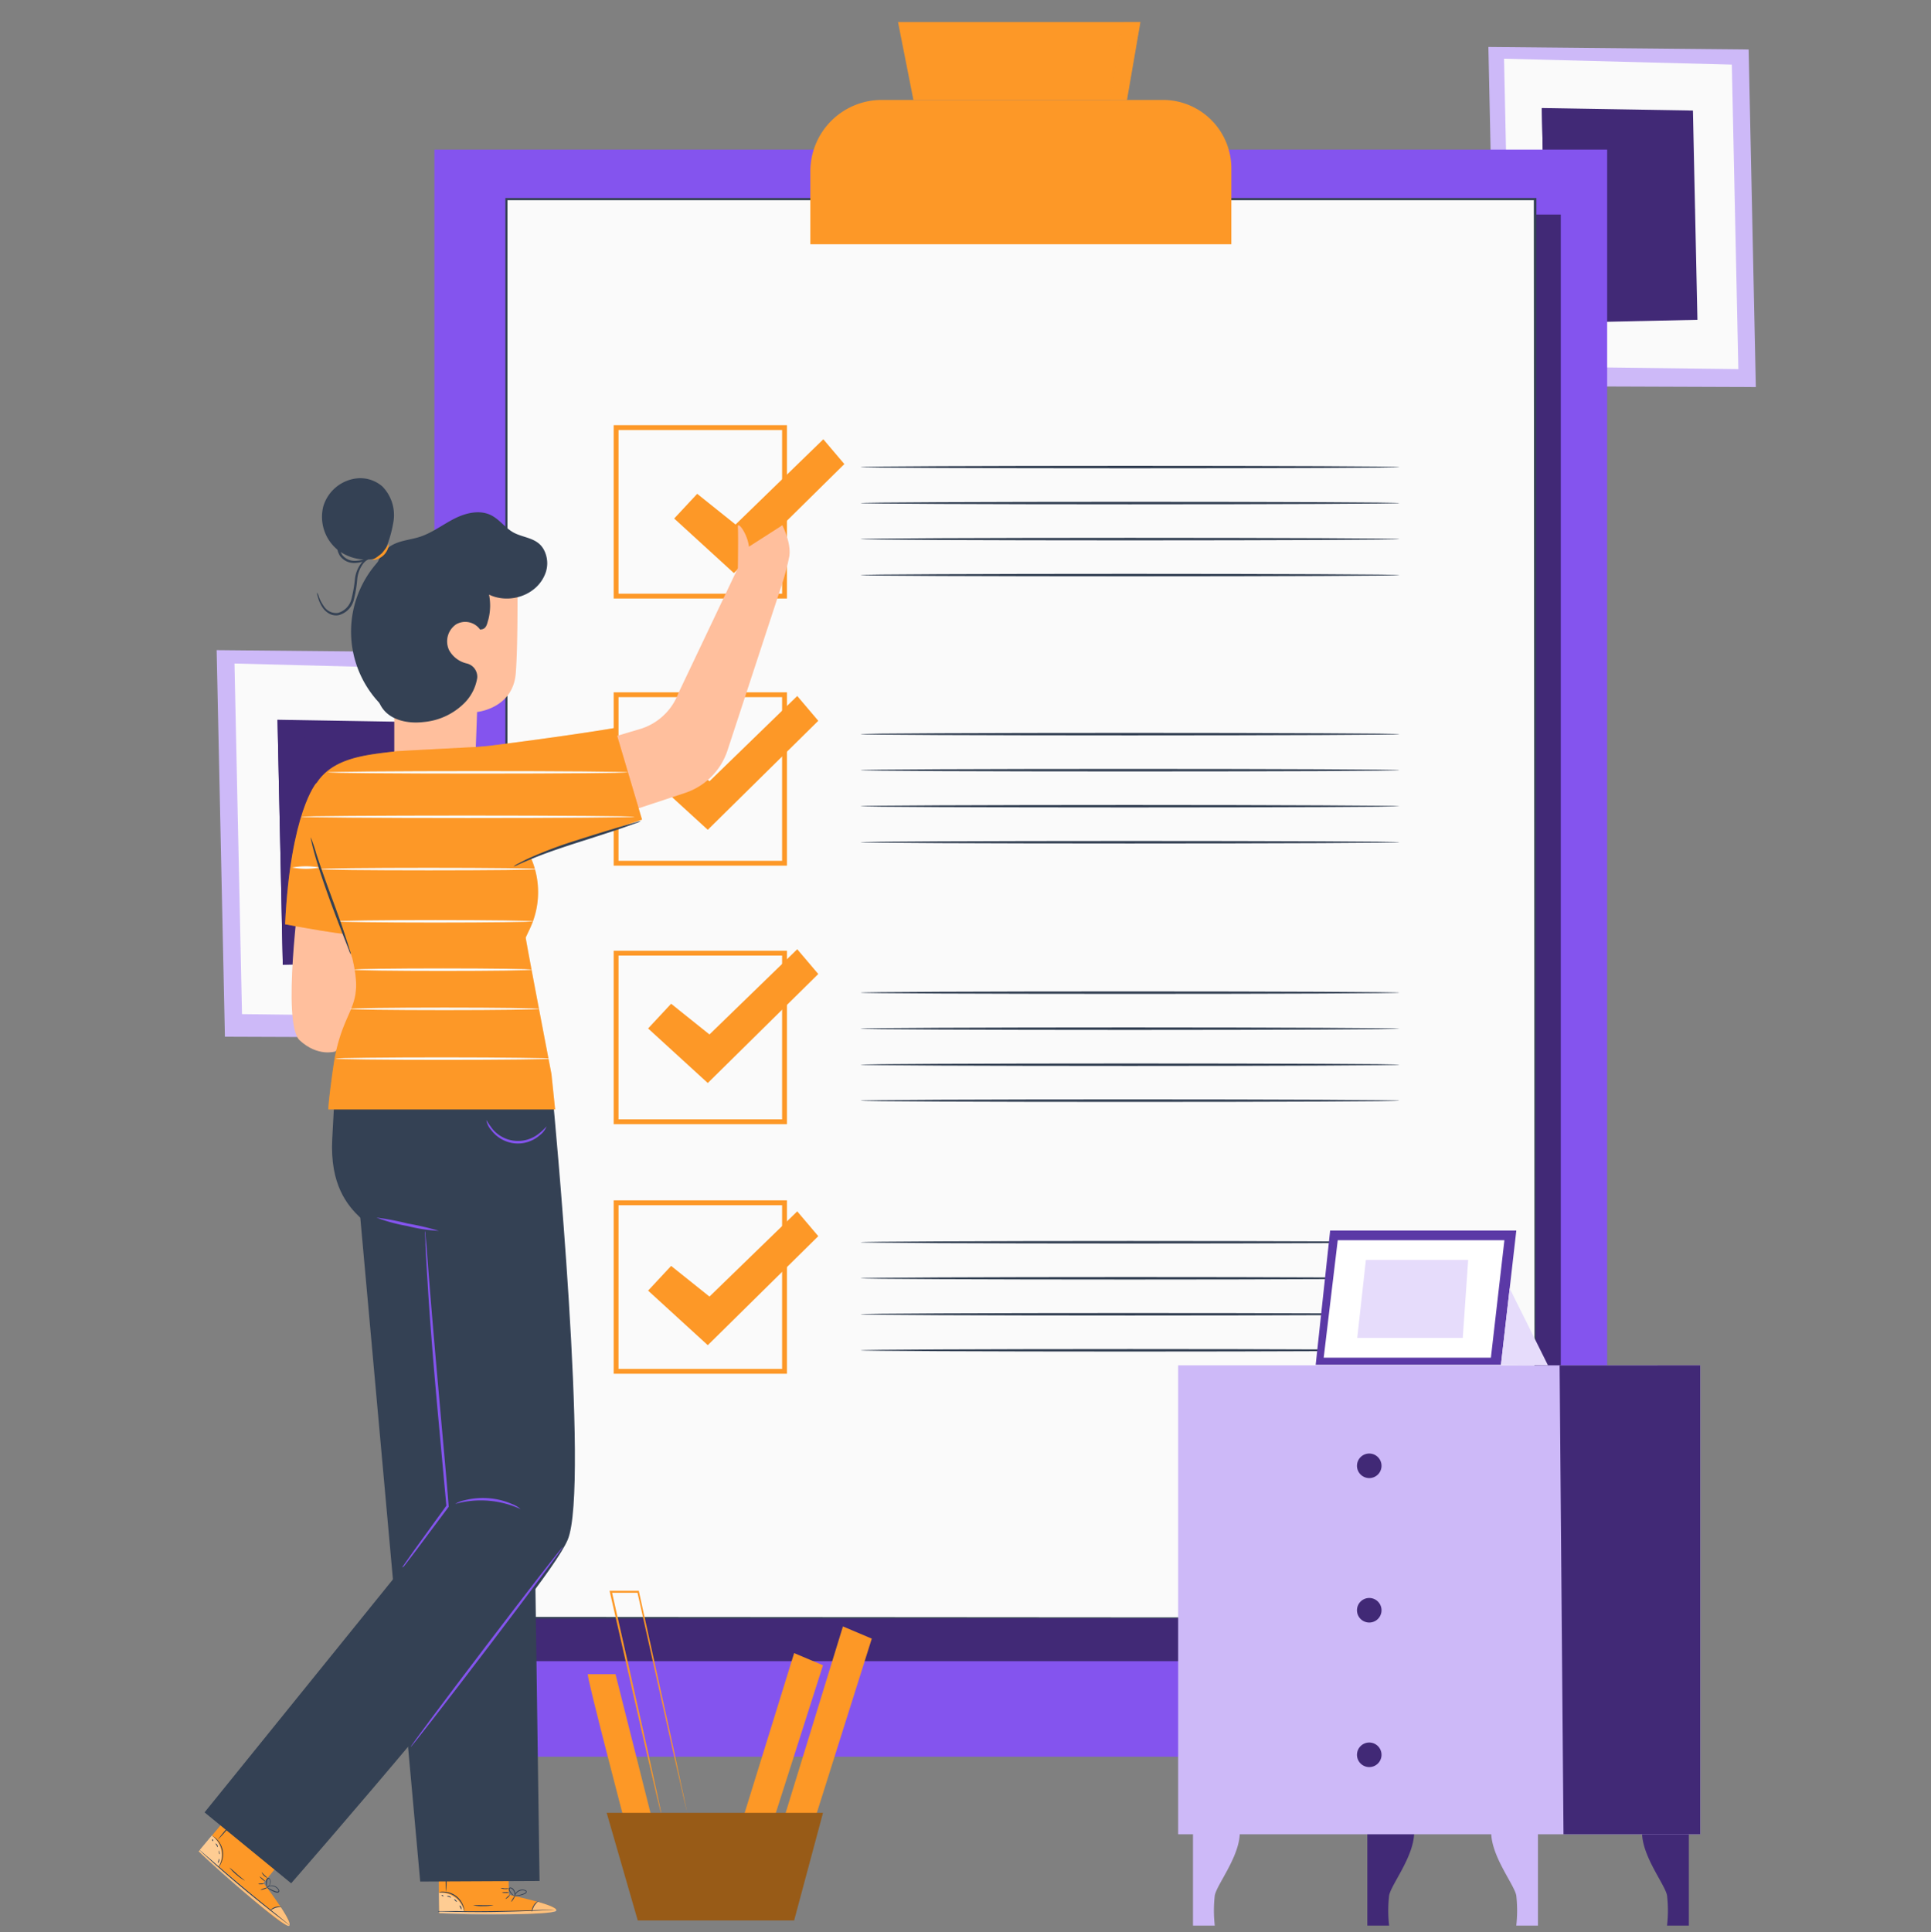 <svg xmlns="http://www.w3.org/2000/svg" width="290.524" height="290.671" viewBox="0 0 290.524 290.671">
  <rect x="0" y="0" width="290.524" height="290.671" fill="#808080" stroke="none"/>
  <g id="Grupo_1111910" data-name="Grupo 1111910" transform="translate(-368 -2379)">
    <path id="Trazado_1032749" data-name="Trazado 1032749" d="M0,89.5Z" transform="translate(421 2398)" fill="#feead2"/>
    <g id="Grupo_70270" data-name="Grupo 70270" transform="translate(368 2379)">
      <g id="Grupo_70264" data-name="Grupo 70264" transform="translate(0 0)">
        <rect id="Rectángulo_31121" data-name="Rectángulo 31121" width="290.524" height="290.671" fill="none"/>
      </g>
      <g id="Grupo_68414" data-name="Grupo 68414" transform="translate(25.565)">
        <rect id="Rectángulo_31400" data-name="Rectángulo 31400" width="243.015" height="289.513" transform="translate(0)" fill="none"/>
        <g id="Grupo_63546" data-name="Grupo 63546" transform="translate(7.03 97.802)">
          <path id="Trazado_140329" data-name="Trazado 140329" d="M2069.305,4241.131l-44.625-.431,1.243,58.158,44.626.165Z" transform="translate(-2024.68 -4240.7)" fill="#cdb9f8"/>
          <path id="Trazado_140330" data-name="Trazado 140330" d="M2068.475,4245.266l-39.065-1.016,1.129,52.745,39.054.482Z" transform="translate(-2026.726 -4242.236)" fill="#fafafa"/>
          <path id="Trazado_140331" data-name="Trazado 140331" d="M2066.744,4259.59l-25.924-.431.794,36.87,25.9-.556Z" transform="translate(-2031.662 -4248.685)" fill="#412976"/>
          <path id="Trazado_140332" data-name="Trazado 140332" d="M2041.614,4296.029l25.487-19.5-26.281-17.374Z" transform="translate(-2031.662 -4248.685)" fill="#412976"/>
        </g>
        <g id="Grupo_63547" data-name="Grupo 63547" transform="translate(198.367 7.065)">
          <path id="Trazado_140333" data-name="Trazado 140333" d="M2411.926,4187.75l-39.156-.38,1.095,51.02,39.144.142Z" transform="translate(-2372.77 -4187.37)" fill="#cdb9f8"/>
          <path id="Trazado_140334" data-name="Trazado 140334" d="M2411.191,4191.37l-34.271-.89.993,46.271,34.26.426Z" transform="translate(-2374.565 -4188.715)" fill="#fafafa"/>
          <path id="Trazado_140335" data-name="Trazado 140335" d="M2409.675,4203.94l-22.735-.38.692,32.347,22.719-.488Z" transform="translate(-2378.9 -4194.374)" fill="#412976"/>
          <path id="Trazado_140336" data-name="Trazado 140336" d="M2387.632,4235.907l22.361-17.1-23.053-15.246Z" transform="translate(-2378.9 -4194.374)" fill="#412976"/>
        </g>
        <g id="Grupo_63559" data-name="Grupo 63559" transform="translate(39.792 3.319)">
          <rect id="Rectángulo_15048" data-name="Rectángulo 15048" width="176.444" height="241.773" transform="translate(0 19.186)" fill="#8454ee"/>
          <path id="Trazado_140358" data-name="Trazado 140358" d="M2289.47,4450.075H2134.7V4232.45h154.77v217.625Z" transform="translate(-2120.003 -4203.493)" fill="#412976"/>
          <g id="Grupo_63552" data-name="Grupo 63552" transform="translate(10.673 26.469)">
            <path id="Trazado_140360" data-name="Trazado 140360" d="M2269.08,4428.322l-17.665,14.384H2129.32V4229.25H2284.1v186.9Z" transform="translate(-2129.211 -4229.09)" fill="#fafafa"/>
            <path id="Trazado_140361" data-name="Trazado 140361" d="M1898.039,4215.6l.946-.785,2.83-2.314,11.2-9.116v.051c0-30.7-.058-98.95-.109-186.9l.167.167H1758.3l.189-.189c0,80.244,0,154.246-.044,213.448l-.145-.145,122.095.087h-.044l13.271-10.768,3.325-2.685c.728-.6,1.113-.888,1.113-.888s-.364.313-1.091.917l-3.3,2.714-13.249,10.813h0l-122.094.086h-.153V4016.37H1913.3v.175c-.051,87.978-.095,156.2-.109,186.9h0l-11.343,9.1-2.852,2.292C1898.366,4215.354,1898.039,4215.6,1898.039,4215.6Z" transform="translate(-1758.17 -4016.37)" fill="#344154"/>
          </g>
          <path id="Trazado_140362" data-name="Trazado 140362" d="M2202.978,4208.75h42.308a10.3,10.3,0,0,1,10.295,10.295v11.416h-63.343v-10.979a10.738,10.738,0,0,1,10.739-10.73Z" transform="translate(-2135.677 -4197.035)" fill="#fd9827"/>
          <path id="Trazado_140363" data-name="Trazado 140363" d="M2212.684,4204.364l-2.314-11.715h36.466l-2.022,11.715Z" transform="translate(-2140.617 -4192.649)" fill="#fd9827"/>
          <g id="Grupo_63553" data-name="Grupo 63553" transform="translate(26.971 60.644)">
            <path id="Trazado_140364" data-name="Trazado 140364" d="M1806.639,4089.417H1780.57V4063.34h26.069Zm-25.342-.728h24.614v-24.621H1781.3Z" transform="translate(-1780.57 -4063.34)" fill="#fd9827"/>
            <path id="Trazado_140365" data-name="Trazado 140365" d="M1912.693,4071.929c0,.109-18.189.189-40.541.189s-40.533-.08-40.533-.189,18.146-.189,40.533-.189S1912.693,4071.82,1912.693,4071.929Z" transform="translate(-1794.477 -4065.628)" fill="#344154"/>
            <path id="Trazado_140366" data-name="Trazado 140366" d="M1912.693,4079.369c0,.1-18.189.189-40.541.189s-40.533-.088-40.533-.189,18.146-.189,40.533-.189S1912.693,4079.26,1912.693,4079.369Z" transform="translate(-1794.477 -4067.655)" fill="#344154"/>
            <path id="Trazado_140367" data-name="Trazado 140367" d="M1912.693,4086.819c0,.1-18.189.189-40.541.189s-40.533-.088-40.533-.189,18.146-.189,40.533-.189S1912.693,4086.71,1912.693,4086.819Z" transform="translate(-1794.477 -4069.685)" fill="#344154"/>
            <path id="Trazado_140368" data-name="Trazado 140368" d="M1912.693,4094.259c0,.109-18.189.189-40.541.189s-40.533-.08-40.533-.189,18.146-.189,40.533-.189S1912.693,4094.157,1912.693,4094.259Z" transform="translate(-1794.477 -4071.711)" fill="#344154"/>
          </g>
          <g id="Grupo_63554" data-name="Grupo 63554" transform="translate(26.971 100.828)">
            <path id="Trazado_140369" data-name="Trazado 140369" d="M1806.639,4144.646H1780.57V4118.57h26.069Zm-25.342-.728h24.614V4119.3H1781.3Z" transform="translate(-1780.57 -4118.57)" fill="#fd9827"/>
            <path id="Trazado_140370" data-name="Trazado 140370" d="M2158.69,4345.418l3.463-3.718,5.77,4.62,13.206-12.82,3.165,3.726-16.625,16.4Z" transform="translate(-2153.51 -4294.849)" fill="#fd9827"/>
            <path id="Trazado_140371" data-name="Trazado 140371" d="M1912.693,4127.149c0,.109-18.189.189-40.541.189s-40.533-.08-40.533-.189,18.146-.189,40.533-.189S1912.693,4127.047,1912.693,4127.149Z" transform="translate(-1794.477 -4120.856)" fill="#344154"/>
            <path id="Trazado_140372" data-name="Trazado 140372" d="M1912.693,4134.6c0,.109-18.189.188-40.541.188s-40.533-.08-40.533-.188,18.146-.189,40.533-.189S1912.693,4134.5,1912.693,4134.6Z" transform="translate(-1794.477 -4122.886)" fill="#344154"/>
            <path id="Trazado_140373" data-name="Trazado 140373" d="M1912.693,4142.05c0,.1-18.189.188-40.541.188s-40.533-.087-40.533-.188,18.146-.189,40.533-.189S1912.693,4141.962,1912.693,4142.05Z" transform="translate(-1794.477 -4124.916)" fill="#344154"/>
            <path id="Trazado_140374" data-name="Trazado 140374" d="M1912.693,4149.5c0,.1-18.189.188-40.541.188s-40.533-.087-40.533-.188,18.146-.189,40.533-.189S1912.693,4149.39,1912.693,4149.5Z" transform="translate(-1794.477 -4126.945)" fill="#344154"/>
          </g>
          <g id="Grupo_63555" data-name="Grupo 63555" transform="translate(26.971 62.381)">
            <path id="Trazado_140375" data-name="Trazado 140375" d="M1806.639,4198.091H1780.57V4172h26.069Zm-25.342-.728h24.614v-24.636H1781.3Z" transform="translate(-1780.57 -4094.678)" fill="#fd9827"/>
            <path id="Trazado_140376" data-name="Trazado 140376" d="M2158.69,4398.865l3.463-3.717,5.77,4.619,13.206-12.827,3.165,3.732-16.625,16.4Z" transform="translate(-2153.51 -4347.939)" fill="#fd9827"/>
            <path id="Trazado_140377" data-name="Trazado 140377" d="M1912.693,4180.6c0,.109-18.189.189-40.541.189s-40.533-.08-40.533-.189,18.146-.188,40.533-.188S1912.693,4180.5,1912.693,4180.6Z" transform="translate(-1794.477 -4096.971)" fill="#344154"/>
            <path id="Trazado_140378" data-name="Trazado 140378" d="M1912.693,4188.049c0,.1-18.189.189-40.541.189s-40.533-.087-40.533-.189,18.146-.189,40.533-.189S1912.693,4187.962,1912.693,4188.049Z" transform="translate(-1794.477 -4099)" fill="#344154"/>
            <path id="Trazado_140379" data-name="Trazado 140379" d="M1912.693,4195.5c0,.1-18.189.188-40.541.188s-40.533-.087-40.533-.188,18.146-.189,40.533-.189S1912.693,4195.39,1912.693,4195.5Z" transform="translate(-1794.477 -4101.029)" fill="#344154"/>
            <path id="Trazado_140380" data-name="Trazado 140380" d="M1912.693,4202.93c0,.109-18.189.189-40.541.189s-40.533-.08-40.533-.189,18.146-.189,40.533-.189S1912.693,4202.834,1912.693,4202.93Z" transform="translate(-1794.477 -4103.054)" fill="#344154"/>
          </g>
          <g id="Grupo_63556" data-name="Grupo 63556" transform="translate(26.971 177.259)">
            <path id="Trazado_140381" data-name="Trazado 140381" d="M1806.639,4249.7H1780.57V4223.62h26.069Zm-25.342-.728h24.614v-24.621H1781.3Z" transform="translate(-1780.57 -4223.62)" fill="#fd9827"/>
            <path id="Trazado_140382" data-name="Trazado 140382" d="M2158.69,4450.475l3.463-3.718,5.77,4.613,13.206-12.82,3.165,3.733-16.625,16.4Z" transform="translate(-2153.51 -4436.898)" fill="#fd9827"/>
            <path id="Trazado_140383" data-name="Trazado 140383" d="M1912.693,4232.209c0,.1-18.189.188-40.541.188s-40.533-.087-40.533-.188,18.146-.189,40.533-.189S1912.693,4232.1,1912.693,4232.209Z" transform="translate(-1794.477 -4225.908)" fill="#344154"/>
            <path id="Trazado_140384" data-name="Trazado 140384" d="M1912.693,4239.659c0,.1-18.189.189-40.541.189s-40.533-.087-40.533-.189,18.146-.189,40.533-.189S1912.693,4239.55,1912.693,4239.659Z" transform="translate(-1794.477 -4227.938)" fill="#344154"/>
            <path id="Trazado_140385" data-name="Trazado 140385" d="M1912.693,4247.1c0,.109-18.189.189-40.541.189s-40.533-.08-40.533-.189,18.146-.188,40.533-.188S1912.693,4246.976,1912.693,4247.1Z" transform="translate(-1794.477 -4229.965)" fill="#344154"/>
            <path id="Trazado_140386" data-name="Trazado 140386" d="M1912.693,4254.549c0,.1-18.189.189-40.541.189s-40.533-.088-40.533-.189,18.146-.189,40.533-.189S1912.693,4254.447,1912.693,4254.549Z" transform="translate(-1794.477 -4231.994)" fill="#344154"/>
          </g>
          <path id="Trazado_140387" data-name="Trazado 140387" d="M2280.48,4509.2h0Z" transform="translate(-2159.717 -4269.313)" fill="#839eb6"/>
          <g id="Grupo_63558" data-name="Grupo 63558" transform="translate(101.693 0)" opacity="0.3">
            <path id="Trazado_140390" data-name="Trazado 140390" d="M2256.278,4192.649l-2.008,11.715h2.5l2.023-11.715h-3.187" transform="translate(-2254.27 -4192.649)" fill="#fd9827"/>
          </g>
        </g>
        <g id="Grupo_63576" data-name="Grupo 63576" transform="translate(4.325 66.08)">
          <g id="Grupo_63560" data-name="Grupo 63560" transform="translate(17.817 5.854)">
            <path id="Trazado_140391" data-name="Trazado 140391" d="M1737.146,4135.224h0a6.549,6.549,0,0,0,7.036-6.279c.138-3.558.262-7.16.262-7.16s5.4-.509,5.821-5.82.211-17.68.211-17.68h0a18.627,18.627,0,0,0-18.815,1.208l.328,18.808v10.114C1731.995,4131.782,1733.762,4134.961,1737.146,4135.224Z" transform="translate(-1720.374 -4086.611)" fill="#ffbf9d"/>
            <path id="Trazado_140392" data-name="Trazado 140392" d="M1743.857,4107.7a2.735,2.735,0,0,0-3.638-.793,3.1,3.1,0,0,0-1.033,3.878,4.079,4.079,0,0,0,2.619,1.986,2.052,2.052,0,0,1,1.608,2.183,6.865,6.865,0,0,1-1.877,3.726,9.892,9.892,0,0,1-6.184,2.91c-2.277.269-4.882-.211-6.206-2.082-.968-1.36-1.033-3.135-1.069-4.8q-.124-5.915-.247-11.823a17.24,17.24,0,0,1,.269-4.242,5.716,5.716,0,0,1,2.241-3.506c1.3-.851,2.91-.924,4.423-1.4,1.855-.6,3.427-1.826,5.158-2.713s3.849-1.412,5.588-.539c1.251.626,2.088,1.87,3.3,2.561,1.732.982,4.082.727,4.918,3.3a4.3,4.3,0,0,1,0,2.721c-1.171,3.456-5.449,4.846-8.535,3.354a8.407,8.407,0,0,1-.1,3.74c-.2.589-.262,1.492-1.186,1.505" transform="translate(-1719.322 -4084.906)" fill="#344154"/>
            <path id="Trazado_140393" data-name="Trazado 140393" d="M1726.212,4094.79a18.178,18.178,0,0,0,1.717-5.369,6.155,6.155,0,0,0-1.681-5.187,5.092,5.092,0,0,0-3.521-1.244,5.943,5.943,0,0,0-5.37,4.249,6.409,6.409,0,0,0,2.182,6.548,6.964,6.964,0,0,0,6.927.9" transform="translate(-1716.425 -4082.986)" fill="#344154"/>
            <path id="Trazado_140394" data-name="Trazado 140394" d="M1730.052,4096.53a2.634,2.634,0,0,1-2.532,2.474,9.715,9.715,0,0,0,1.455-1.019,11.416,11.416,0,0,0,1.077-1.455Z" transform="translate(-1719.246 -4086.676)" fill="#fd9827"/>
            <path id="Trazado_140395" data-name="Trazado 140395" d="M1726.349,4096.5a5.088,5.088,0,0,1-1.455,1.063,4.1,4.1,0,0,1-1.906.538,2.648,2.648,0,0,1-2.234-1,2.952,2.952,0,0,1-.393-2.415,4.683,4.683,0,0,1,.895-1.768,5.447,5.447,0,0,1,1.266-1.274c.051,0-.422.546-1.048,1.455a4.823,4.823,0,0,0-.771,1.688,2.66,2.66,0,0,0,.357,2.117,2.342,2.342,0,0,0,1.921.874,4.066,4.066,0,0,0,1.8-.429C1725.753,4096.852,1726.313,4096.445,1726.349,4096.5Z" transform="translate(-1717.268 -4085.345)" fill="#344154"/>
            <path id="Trazado_140396" data-name="Trazado 140396" d="M1716.149,4104.591a2.477,2.477,0,0,1,.255.589,5.905,5.905,0,0,0,.793,1.521,2.182,2.182,0,0,0,2.088.967,2.908,2.908,0,0,0,2.015-2.03,20.441,20.441,0,0,0,.546-3.105,4.787,4.787,0,0,1,1.019-2.445,2.635,2.635,0,0,1,1.557-.888,1.021,1.021,0,0,1,.655.058c0,.036-.24,0-.626.088a2.635,2.635,0,0,0-1.383.917,4.707,4.707,0,0,0-.88,2.329,18.387,18.387,0,0,1-.531,3.172,3.189,3.189,0,0,1-2.306,2.248,2.141,2.141,0,0,1-1.455-.284,2.908,2.908,0,0,1-.917-.866,5.3,5.3,0,0,1-.728-1.637A1.655,1.655,0,0,1,1716.149,4104.591Z" transform="translate(-1716.148 -4087.394)" fill="#344154"/>
          </g>
          <path id="Trazado_140397" data-name="Trazado 140397" d="M1712.086,4168.3s-2.728,19.95,0,22.482,5.341,1.688,5.341,1.688l5.188-4.366,1.019-19.833Z" transform="translate(-1696.894 -4100.366)" fill="#ffbf9d"/>
          <g id="Grupo_63561" data-name="Grupo 63561" transform="translate(58.286 0)">
            <path id="Trazado_140398" data-name="Trazado 140398" d="M2160.99,4299.525l3.463-3.718,5.77,4.62,13.206-12.826,3.165,3.732-16.625,16.4Z" transform="translate(-2147.734 -4287.601)" fill="#fd9827"/>
            <path id="Trazado_140399" data-name="Trazado 140399" d="M1801.295,4092.728l-5.02,3.216c-.225-1.979-1.739-3.951-1.666-2.955s0,6.17,0,6.17L1785.652,4118a8.906,8.906,0,0,1-5.522,5.3l-8.36,2.488,3.267,11.045,11.641-3.85a10.033,10.033,0,0,0,6.366-6.381l8-24.395a37.66,37.66,0,0,0,1.3-4.8C1802.677,4095.369,1801.295,4092.728,1801.295,4092.728Z" transform="translate(-1771.77 -4079.784)" fill="#ffbf9d"/>
          </g>
          <g id="Grupo_63565" data-name="Grupo 63565" transform="translate(36.03 213.383)">
            <g id="Grupo_63563" data-name="Grupo 63563" transform="translate(0.058)">
              <path id="Trazado_140400" data-name="Trazado 140400" d="M1751.853,4373.808l-.131-5.588-10.463.167.094,8.178h.655c2.91.117,14.7.378,16.625-.241C1760.773,4375.67,1751.853,4373.808,1751.853,4373.808Z" transform="translate(-1741.26 -4368.22)" fill="#fd9827"/>
              <g id="Grupo_63562" data-name="Grupo 63562" transform="translate(0.058 5.278)" opacity="0.5">
                <path id="Trazado_140401" data-name="Trazado 140401" d="M1745.174,4378.4a3.639,3.639,0,0,0-1.375-2.182,3.549,3.549,0,0,0-2.459-.728l.044,2.909Z" transform="translate(-1741.34 -4375.475)" fill="#fff"/>
              </g>
            </g>
            <g id="Grupo_63564" data-name="Grupo 63564" transform="translate(0.153 6.65)" opacity="0.4">
              <path id="Trazado_140402" data-name="Trazado 140402" d="M1756.247,4377.359s3.129.851,2.75,1.369-12.325.727-17.607.327v-.232l13.94-.1S1755.657,4377.4,1756.247,4377.359Z" transform="translate(-1741.39 -4377.359)" fill="#fff"/>
            </g>
            <path id="Trazado_140403" data-name="Trazado 140403" d="M1741.18,4379.248a.943.943,0,0,0,.182,0h.517l1.906.051c1.608,0,3.827.051,6.279,0s4.679-.116,6.279-.2l1.906-.109.516-.043a.552.552,0,0,0,.175,0h-.7l-1.9.065c-1.608.058-3.827.124-6.279.16s-4.671.036-6.279,0h-2.6Z" transform="translate(-1741.18 -4371.143)" fill="#344154"/>
            <path id="Trazado_140404" data-name="Trazado 140404" d="M1760.567,4378.845a3.91,3.91,0,0,1,.342-.917,4.075,4.075,0,0,1,.633-.727,1.389,1.389,0,0,0-.728.668A1.456,1.456,0,0,0,1760.567,4378.845Z" transform="translate(-1746.459 -4370.667)" fill="#344154"/>
            <path id="Trazado_140405" data-name="Trazado 140405" d="M1756.288,4377.04a2.111,2.111,0,0,0,.327-.408c.153-.247.24-.452.211-.474s-.175.168-.32.409S1756.259,4377.025,1756.288,4377.04Z" transform="translate(-1745.295 -4370.382)" fill="#344154"/>
            <path id="Trazado_140406" data-name="Trazado 140406" d="M1755.118,4376.545a1.793,1.793,0,0,0,.364-.248c.182-.16.3-.32.276-.349s-.189.088-.364.255S1755.089,4376.523,1755.118,4376.545Z" transform="translate(-1744.976 -4370.324)" fill="#344154"/>
            <path id="Trazado_140407" data-name="Trazado 140407" d="M1754.36,4375.4a1.415,1.415,0,0,0,.546.059,1.172,1.172,0,0,0,.546-.066,1.128,1.128,0,0,0-.546-.058,1.2,1.2,0,0,0-.546.065Z" transform="translate(-1744.77 -4370.155)" fill="#344154"/>
            <path id="Trazado_140408" data-name="Trazado 140408" d="M1754.09,4374.47a1,1,0,0,0,.611.167,1.042,1.042,0,0,0,.633-.095,4.957,4.957,0,0,0-.626,0A3.062,3.062,0,0,0,1754.09,4374.47Z" transform="translate(-1744.697 -4369.923)" fill="#344154"/>
            <path id="Trazado_140409" data-name="Trazado 140409" d="M1756.76,4375.757a1.837,1.837,0,0,0,.67,0,4.035,4.035,0,0,0,.727-.167,2.2,2.2,0,0,0,.408-.175.374.374,0,0,0,.167-.218.262.262,0,0,0-.109-.262,1.222,1.222,0,0,0-1.521.385,1.278,1.278,0,0,0-.211.451.436.436,0,0,0,0,.182,2.105,2.105,0,0,1,.3-.582,1.167,1.167,0,0,1,.568-.378,1.041,1.041,0,0,1,.807.036c.1.08.066.2-.051.277a1.757,1.757,0,0,1-.378.167,5.065,5.065,0,0,1-.691.2A6.774,6.774,0,0,0,1756.76,4375.757Z" transform="translate(-1745.424 -4370.017)" fill="#344154"/>
            <path id="Trazado_140410" data-name="Trazado 140410" d="M1756.665,4375.667a.662.662,0,0,0,.073-.466,1.1,1.1,0,0,0-.2-.488.649.649,0,0,0-.56-.334.266.266,0,0,0-.168.114.261.261,0,0,0-.036.2.727.727,0,0,0,.117.3,1.845,1.845,0,0,0,.327.4,1.048,1.048,0,0,0,.385.27s-.131-.124-.32-.334a2.333,2.333,0,0,1-.291-.393c-.094-.146-.16-.4,0-.429s.342.146.444.276a1.121,1.121,0,0,1,.2.436A2.674,2.674,0,0,1,1756.665,4375.667Z" transform="translate(-1745.155 -4369.897)" fill="#344154"/>
            <path id="Trazado_140411" data-name="Trazado 140411" d="M1741.42,4375.368a4.338,4.338,0,0,1,.771,0,3.318,3.318,0,0,1,1.7.669,3.361,3.361,0,0,1,1.077,1.455c.167.443.189.729.211.729a.548.548,0,0,0,0-.212,2.969,2.969,0,0,0-.124-.561,3.167,3.167,0,0,0-2.852-2.2,2.689,2.689,0,0,0-.574,0A.648.648,0,0,0,1741.42,4375.368Z" transform="translate(-1741.245 -4370.129)" fill="#344154"/>
            <path id="Trazado_140412" data-name="Trazado 140412" d="M1742.793,4369.411a16.954,16.954,0,0,0-.058,2.182,17.554,17.554,0,0,0,.065,2.147,16.826,16.826,0,0,0,.058-2.147,19.671,19.671,0,0,0-.066-2.183Z" transform="translate(-1741.6 -4368.544)" fill="#344154"/>
            <path id="Trazado_140413" data-name="Trazado 140413" d="M1748.39,4378.049a5.731,5.731,0,0,0,1.535.131,6.377,6.377,0,0,0,1.528-.146c0-.037-.691,0-1.528,0A12.8,12.8,0,0,0,1748.39,4378.049Z" transform="translate(-1743.144 -4370.889)" fill="#344154"/>
            <path id="Trazado_140414" data-name="Trazado 140414" d="M1745.58,4378.1s.058.146.124.3.117.3.153.291.051-.168,0-.342S1745.6,4378.069,1745.58,4378.1Z" transform="translate(-1742.378 -4370.91)" fill="#344154"/>
            <path id="Trazado_140415" data-name="Trazado 140415" d="M1744.49,4376.788a.644.644,0,0,0,.16.248c.116.109.218.175.24.146s-.044-.131-.153-.24S1744.519,4376.767,1744.49,4376.788Z" transform="translate(-1742.082 -4370.553)" fill="#344154"/>
            <path id="Trazado_140416" data-name="Trazado 140416" d="M1743,4376.186c0,.036.153.036.306.087s.262.132.291.109-.058-.167-.255-.232S1743,4376.157,1743,4376.186Z" transform="translate(-1741.676 -4370.373)" fill="#344154"/>
            <path id="Trazado_140417" data-name="Trazado 140417" d="M1741.88,4375.983a.293.293,0,0,0,.131.116.278.278,0,0,0,.182,0c.015,0-.051-.088-.138-.124S1741.887,4375.911,1741.88,4375.983Z" transform="translate(-1741.37 -4370.323)" fill="#344154"/>
          </g>
          <g id="Grupo_63569" data-name="Grupo 63569" transform="translate(0 206.173)">
            <g id="Grupo_63567" data-name="Grupo 63567" transform="translate(0)">
              <path id="Trazado_140418" data-name="Trazado 140418" d="M1701.409,4369.318l3.551-4.315-8.047-6.693-5.253,6.257.466.444c2.117,1.972,10.914,9.88,12.762,10.667C1706.961,4376.55,1701.409,4369.318,1701.409,4369.318Z" transform="translate(-1691.66 -4358.31)" fill="#fd9827"/>
              <g id="Grupo_63566" data-name="Grupo 63566" transform="translate(0.102 3.871)" opacity="0.5">
                <path id="Trazado_140419" data-name="Trazado 140419" d="M1694.667,4368.38a3.635,3.635,0,0,0,.4-2.567,3.543,3.543,0,0,0-1.4-2.183l-1.87,2.249Z" transform="translate(-1691.8 -4363.629)" fill="#fff"/>
              </g>
            </g>
            <g id="Grupo_63568" data-name="Grupo 63568" transform="translate(0 6.09)" opacity="0.4">
              <path id="Trazado_140420" data-name="Trazado 140420" d="M1704.021,4375.251s1.819,2.685,1.193,2.829-9.808-7.5-13.555-11.233l.16-.167,10.63,9.016S1703.548,4374.916,1704.021,4375.251Z" transform="translate(-1691.66 -4366.68)" fill="#fff"/>
            </g>
            <path id="Trazado_140421" data-name="Trazado 140421" d="M1691.71,4366.53l.124.124.378.357,1.411,1.28c1.193,1.076,2.867,2.539,4.751,4.111s3.638,2.961,4.889,3.943l1.513,1.157.415.313c.095.065.145.1.153.095l-.138-.117-.4-.328-1.455-1.193c-1.259-1-2.983-2.4-4.867-3.973s-3.565-3.019-4.773-4.075l-1.455-1.251-.393-.334A.733.733,0,0,0,1691.71,4366.53Z" transform="translate(-1691.673 -4360.549)" fill="#344154"/>
            <path id="Trazado_140422" data-name="Trazado 140422" d="M1706.34,4378.986a4.509,4.509,0,0,1,.859-.465,3.852,3.852,0,0,1,.96-.146A1.69,1.69,0,0,0,1706.34,4378.986Z" transform="translate(-1695.659 -4363.758)" fill="#344154"/>
            <path id="Trazado_140423" data-name="Trazado 140423" d="M1704.46,4374.749a1.247,1.247,0,0,0,.509-.094c.276-.088.487-.189.473-.219a1.022,1.022,0,0,0-.509.1C1704.664,4374.625,1704.453,4374.712,1704.46,4374.749Z" transform="translate(-1695.147 -4362.7)" fill="#344154"/>
            <path id="Trazado_140424" data-name="Trazado 140424" d="M1704,4373.62c0,.036.2.058.444.043a.911.911,0,0,0,.437-.072,1.619,1.619,0,0,0-.444-.051C1704.2,4373.547,1704,4373.583,1704,4373.62Z" transform="translate(-1695.022 -4362.458)" fill="#344154"/>
            <path id="Trazado_140425" data-name="Trazado 140425" d="M1704.26,4372.138a2.459,2.459,0,0,0,.378.4c.233.2.437.335.458.306s-.145-.2-.378-.4S1704.289,4372.109,1704.26,4372.138Z" transform="translate(-1695.093 -4362.076)" fill="#344154"/>
            <path id="Trazado_140426" data-name="Trazado 140426" d="M1704.68,4371.24a1.575,1.575,0,0,0,.9.867,4.654,4.654,0,0,0-.451-.43C1704.884,4371.444,1704.716,4371.218,1704.68,4371.24Z" transform="translate(-1695.207 -4361.832)" fill="#344154"/>
            <path id="Trazado_140427" data-name="Trazado 140427" d="M1705.623,4374.15a2.173,2.173,0,0,0,.517.429,4.087,4.087,0,0,0,.655.335,2.055,2.055,0,0,0,.422.131.385.385,0,0,0,.262-.051.27.27,0,0,0,.095-.276,1.245,1.245,0,0,0-1.4-.728,1.362,1.362,0,0,0-.458.2.454.454,0,0,0-.131.131,2.093,2.093,0,0,1,.6-.248,1.294,1.294,0,0,1,.684.08,1.1,1.1,0,0,1,.582.561.167.167,0,0,1-.218.175,1.845,1.845,0,0,1-.393-.117,4.134,4.134,0,0,1-.647-.306C1705.834,4374.3,1705.638,4374.135,1705.623,4374.15Z" transform="translate(-1695.452 -4362.574)" fill="#344154"/>
            <path id="Trazado_140428" data-name="Trazado 140428" d="M1705.732,4373.863a.73.73,0,0,0,.364-.312,1.138,1.138,0,0,0,.175-.495.727.727,0,0,0-.211-.619.269.269,0,0,0-.364.1.73.73,0,0,0-.1.306,2.078,2.078,0,0,0,0,.517.945.945,0,0,0,.116.451v-.458a2.465,2.465,0,0,1,.044-.487c0-.167.131-.408.284-.32s.16.334.152.5a1.062,1.062,0,0,1-.131.458C1705.885,4373.747,1705.718,4373.841,1705.732,4373.863Z" transform="translate(-1695.451 -4362.149)" fill="#344154"/>
            <path id="Trazado_140429" data-name="Trazado 140429" d="M1694.46,4363.69a3.855,3.855,0,0,1,.575.517,3.274,3.274,0,0,1,.728,3.435c-.168.444-.349.691-.328.727s.058-.051.138-.16a2.6,2.6,0,0,0,.269-.51,3.178,3.178,0,0,0,.189-1.877,3.281,3.281,0,0,0-.909-1.651,3.145,3.145,0,0,0-.451-.356.569.569,0,0,0-.211-.124Z" transform="translate(-1692.423 -4359.775)" fill="#344154"/>
            <path id="Trazado_140430" data-name="Trazado 140430" d="M1698.388,4360.049a17.948,17.948,0,0,0-1.455,1.593,20.354,20.354,0,0,0-1.353,1.674,17.871,17.871,0,0,0,1.455-1.593A20.3,20.3,0,0,0,1698.388,4360.049Z" transform="translate(-1692.728 -4358.783)" fill="#344154"/>
            <path id="Trazado_140431" data-name="Trazado 140431" d="M1698,4370.24a6.232,6.232,0,0,0,1.077,1.1,6.083,6.083,0,0,0,1.259.887c0-.037-.531-.436-1.171-.989A13.491,13.491,0,0,0,1698,4370.24Z" transform="translate(-1693.387 -4361.559)" fill="#344154"/>
            <path id="Trazado_140432" data-name="Trazado 140432" d="M1695.792,4368.43s-.051.153-.095.313-.109.3-.08.32.145-.094.2-.284S1695.828,4368.43,1695.792,4368.43Z" transform="translate(-1692.736 -4361.067)" fill="#344154"/>
            <path id="Trazado_140433" data-name="Trazado 140433" d="M1695.874,4366.74c-.036,0-.051.131-.036.283s.051.277.087.27.051-.131,0-.284S1695.911,4366.733,1695.874,4366.74Z" transform="translate(-1692.797 -4360.606)" fill="#344154"/>
            <path id="Trazado_140434" data-name="Trazado 140434" d="M1695.11,4365.3a2.843,2.843,0,0,1,.175.262c.08.138.116.27.153.27s.058-.167-.043-.335S1695.124,4365.268,1695.11,4365.3Z" transform="translate(-1692.6 -4360.211)" fill="#344154"/>
            <path id="Trazado_140435" data-name="Trazado 140435" d="M1694.46,4364.388v.175c0,.08.109.138.138.116s0-.094,0-.174S1694.489,4364.365,1694.46,4364.388Z" transform="translate(-1692.423 -4359.964)" fill="#344154"/>
          </g>
          <g id="Grupo_63570" data-name="Grupo 63570" transform="translate(0.888 94.265)">
            <path id="Trazado_140436" data-name="Trazado 140436" d="M1723.525,4212.518s-3.485,14.748-2.5,17.658,7.37,4.606,7.37,4.606l-.218,40.373-35.3,43.654,13.031,10.667s38.219-43.727,41.6-51.657-2.183-65.948-2.183-65.948Z" transform="translate(-1692.88 -4206.508)" fill="#344154"/>
            <path id="Trazado_140437" data-name="Trazado 140437" d="M1748.734,4204.5l1.724,122.618-17.956.087-9.015-99.86h0c-1.906-1.819-4.591-4.933-4.22-11.881l.437-8.068Z" transform="translate(-1700.059 -4204.5)" fill="#344154"/>
            <path id="Trazado_140438" data-name="Trazado 140438" d="M1733.75,4289.264s0-.065.1-.182l.342-.5c.327-.466.779-1.1,1.331-1.892l4.875-6.744v.094c-.393-4.257-.866-9.422-1.375-14.981-.655-7.275-1.179-13.9-1.455-18.691-.16-2.394-.262-4.366-.32-5.675,0-.641-.044-1.15-.051-1.543a2.2,2.2,0,0,1,0-.538,3.413,3.413,0,0,1,.065.53c0,.393.073.9.124,1.542.109,1.383.255,3.3.444,5.661.378,4.78.946,11.386,1.6,18.676.487,5.588.982,10.739,1.31,15.018v.087l-4.984,6.672-1.4,1.833-.378.48C1733.8,4289.213,1733.757,4289.271,1733.75,4289.264Z" transform="translate(-1704.014 -4213.792)" fill="#8454ee"/>
            <path id="Trazado_140439" data-name="Trazado 140439" d="M1737.81,4237.863a24.493,24.493,0,0,1-4.758-.728,25.055,25.055,0,0,1-4.642-1.266,38.474,38.474,0,0,1,4.722.895,40.312,40.312,0,0,1,4.678,1.1Z" transform="translate(-1702.559 -4213.045)" fill="#8454ee"/>
            <path id="Trazado_140440" data-name="Trazado 140440" d="M1754.547,4295.521a14.333,14.333,0,0,0-9.837-.785,4.134,4.134,0,0,1,1.4-.546,11.189,11.189,0,0,1,3.638-.312,10.938,10.938,0,0,1,3.521.88A4.046,4.046,0,0,1,1754.547,4295.521Z" transform="translate(-1706.999 -4228.839)" fill="#8454ee"/>
            <path id="Trazado_140441" data-name="Trazado 140441" d="M1758.377,4304c.08.058-4.969,6.839-11.285,15.141s-11.5,14.98-11.583,14.916,4.97-6.839,11.285-15.141S1758.3,4303.906,1758.377,4304Z" transform="translate(-1704.493 -4231.606)" fill="#8454ee"/>
            <path id="Trazado_140442" data-name="Trazado 140442" d="M1760.208,4216.644a3.052,3.052,0,0,1-1.011,1.332,5,5,0,0,1-7.319-.771,2.948,2.948,0,0,1-.728-1.514,15.688,15.688,0,0,0,.917,1.346,5,5,0,0,0,6.948.728A8.168,8.168,0,0,0,1760.208,4216.644Z" transform="translate(-1708.754 -4207.549)" fill="#8454ee"/>
          </g>
          <path id="Trazado_140443" data-name="Trazado 140443" d="M1728.045,4122.137a15.657,15.657,0,0,1-.851-21.827" transform="translate(-1700.245 -4081.851)" fill="#344154"/>
          <g id="Grupo_63575" data-name="Grupo 63575" transform="translate(13.002 43.436)">
            <g id="Grupo_63574" data-name="Grupo 63574">
              <path id="Trazado_140444" data-name="Trazado 140444" d="M1714.237,4146s-3.9,4.409-4.708,21.267c0,0,11.11,2.111,11.314,1.5S1714.237,4146,1714.237,4146Z" transform="translate(-1709.53 -4137.735)" fill="#fd9827"/>
              <g id="Grupo_63571" data-name="Grupo 63571" transform="translate(0 8.266)" opacity="0.3">
                <path id="Trazado_140445" data-name="Trazado 140445" d="M1714.237,4146s-3.9,4.409-4.708,21.267c0,0,11.11,2.111,11.314,1.5S1714.237,4146,1714.237,4146Z" transform="translate(-1709.53 -4146)" fill="#fd9827"/>
              </g>
              <g id="Grupo_63573" data-name="Grupo 63573" transform="translate(3.518)">
                <path id="Trazado_140446" data-name="Trazado 140446" d="M1720.32,4175.26" transform="translate(-1715.987 -4145.706)" fill="#8454ee"/>
                <path id="Trazado_140447" data-name="Trazado 140447" d="M1717.359,4192.024h34.116l-.553-5.326s-3.9-20.278-3.871-20.539l.611-1.3a12.841,12.841,0,0,0,.153-10.724h0l16.734-5.712-4.089-13.788c-7.581,1.28-19.041,2.707-19.041,2.707l-1.7.146s-11.83.618-12.085.647c-4.948.6-10.7.976-12.805,6.272-1.128,2.831-.058,7.08,1.783,11.467l4.365,13.453c1.746,7.4-1.041,7.05-2.576,14.493C1718.152,4184.952,1717.337,4190.991,1717.359,4192.024Z" transform="translate(-1714.365 -4134.64)" fill="#fd9827"/>
                <g id="Grupo_63572" data-name="Grupo 63572" opacity="0.3">
                  <path id="Trazado_140448" data-name="Trazado 140448" d="M1717.359,4192.024h34.116l-.553-5.326s-3.9-20.278-3.871-20.539l.611-1.3a12.841,12.841,0,0,0,.153-10.724h0l16.734-5.712-4.089-13.788c-7.581,1.28-19.041,2.707-19.041,2.707l-1.7.146s-11.83.618-12.085.647c-4.948.6-10.7.976-12.805,6.272-1.128,2.831-.058,7.08,1.783,11.467l4.365,13.453c1.746,7.4-1.041,7.05-2.576,14.493C1718.152,4184.952,1717.337,4190.991,1717.359,4192.024Z" transform="translate(-1714.365 -4134.64)" fill="#fd9827"/>
                </g>
              </g>
              <path id="Trazado_140449" data-name="Trazado 140449" d="M1775.912,4153.89a2.9,2.9,0,0,1-.727.313c-.48.174-1.186.421-2.059.727-1.746.6-4.176,1.375-6.854,2.233s-5.093,1.7-6.766,2.408c-.859.342-1.535.648-2.008.852a3.486,3.486,0,0,1-.728.3,3.215,3.215,0,0,1,.684-.429c.458-.247,1.12-.589,1.964-.968a64.43,64.43,0,0,1,6.759-2.524c2.685-.859,5.093-1.6,6.89-2.125.88-.262,1.6-.466,2.1-.6A3.423,3.423,0,0,1,1775.912,4153.89Z" transform="translate(-1722.399 -4139.884)" fill="#344154"/>
            </g>
            <path id="Trazado_140450" data-name="Trazado 140450" d="M1763.469,4143.74c0,.1-10.091.188-22.555.188s-22.555-.087-22.555-.188,10.084-.189,22.555-.189S1763.469,4143.63,1763.469,4143.74Z" transform="translate(-1711.935 -4137.068)" fill="#fafafa"/>
            <path id="Trazado_140451" data-name="Trazado 140451" d="M1763.017,4152.929c0,.1-11.226.189-25.072.189s-25.065-.087-25.065-.189,11.219-.188,25.065-.188S1763.017,4152.834,1763.017,4152.929Z" transform="translate(-1710.443 -4139.571)" fill="#fafafa"/>
            <path id="Trazado_140452" data-name="Trazado 140452" d="M1715.153,4163.419a11.225,11.225,0,0,1-4.184,0,11.65,11.65,0,0,1,4.184,0Z" transform="translate(-1709.922 -4142.428)" fill="#fafafa"/>
            <path id="Trazado_140453" data-name="Trazado 140453" d="M1749.5,4163.739c0,.109-7.341.188-16.392.188s-16.392-.08-16.392-.188,7.334-.189,16.392-.189S1749.5,4163.637,1749.5,4163.739Z" transform="translate(-1711.489 -4142.516)" fill="#fafafa"/>
            <path id="Trazado_140454" data-name="Trazado 140454" d="M1749.77,4174.539c0,.1-6.592.189-14.711.189s-14.719-.088-14.719-.189,6.585-.188,14.719-.188S1749.77,4174.438,1749.77,4174.539Z" transform="translate(-1712.475 -4145.458)" fill="#fafafa"/>
            <path id="Trazado_140455" data-name="Trazado 140455" d="M1750.5,4184.539c0,.109-5.966.189-13.329.189s-13.344-.08-13.344-.189,5.974-.189,13.344-.189S1750.5,4184.438,1750.5,4184.539Z" transform="translate(-1713.425 -4148.182)" fill="#fafafa"/>
            <path id="Trazado_140456" data-name="Trazado 140456" d="M1751.415,4192.639c0,.1-6.388.189-14.268.189s-14.268-.088-14.268-.189,6.388-.189,14.268-.189S1751.415,4192.537,1751.415,4192.639Z" transform="translate(-1713.167 -4150.388)" fill="#fafafa"/>
            <path id="Trazado_140457" data-name="Trazado 140457" d="M1752.484,4202.93c0,.1-7.276.189-16.233.189s-16.232-.087-16.232-.189,7.276-.189,16.232-.189S1752.484,4202.85,1752.484,4202.93Z" transform="translate(-1712.388 -4153.192)" fill="#fafafa"/>
            <path id="Trazado_140458" data-name="Trazado 140458" d="M1720.879,4174.862a2.389,2.389,0,0,1-.305-.669c-.2-.524-.437-1.142-.728-1.862-.6-1.572-1.455-3.747-2.321-6.162s-1.608-4.635-2.066-6.265c-.226-.808-.4-1.456-.495-1.936a3.051,3.051,0,0,1-.124-.728,26.2,26.2,0,0,1,.873,2.59c.524,1.6,1.288,3.792,2.183,6.206s1.681,4.605,2.183,6.2c.269.8.473,1.455.6,1.906A3.016,3.016,0,0,1,1720.879,4174.862Z" transform="translate(-1710.977 -4140.796)" fill="#344154"/>
          </g>
        </g>
        <g id="Grupo_63545" data-name="Grupo 63545" transform="translate(151.692 185.123)">
          <g id="Grupo_63544" data-name="Grupo 63544">
            <path id="Trazado_140317" data-name="Trazado 140317" d="M1641.11,4355.048v14.2h3.279a19.716,19.716,0,0,1,0-4.53c.311-1.7,3.873-5.992,3.766-9.695Z" transform="translate(-1638.879 -4264.691)" fill="#cdb9f8"/>
            <path id="Trazado_140318" data-name="Trazado 140318" d="M1687.43,4355.048v14.2h3.279a19.716,19.716,0,0,1,0-4.53c.312-1.7,3.868-5.992,3.766-9.695Z" transform="translate(-1658.968 -4264.691)" fill="#412976"/>
            <path id="Trazado_140319" data-name="Trazado 140319" d="M1727.372,4355.048v14.2h-3.262a20.086,20.086,0,0,0,0-4.53c-.317-1.7-3.873-5.992-3.771-9.695Z" transform="translate(-1673.24 -4264.691)" fill="#cdb9f8"/>
            <path id="Trazado_140320" data-name="Trazado 140320" d="M1767.453,4355.048v14.2h-3.279a20.079,20.079,0,0,0,0-4.53c-.311-1.7-3.873-5.992-3.766-9.695Z" transform="translate(-1690.618 -4264.691)" fill="#412976"/>
            <rect id="Rectángulo_15044" data-name="Rectángulo 15044" width="78.556" height="70.543" transform="translate(0 20.273)" fill="#cdb9f8"/>
            <path id="Trazado_140321" data-name="Trazado 140321" d="M2109.51,4443.966l.589,70.543h20.579V4443.96Z" transform="translate(-2052.122 -4423.692)" fill="#412976"/>
            <rect id="Rectángulo_15045" data-name="Rectángulo 15045" width="50.434" height="17.951" transform="translate(3.534 25.46)" fill="#cdb9f8"/>
            <rect id="Rectángulo_15046" data-name="Rectángulo 15046" width="50.434" height="17.951" transform="translate(3.534 46.991)" fill="#cdb9f8"/>
            <rect id="Rectángulo_15047" data-name="Rectángulo 15047" width="50.434" height="17.951" transform="translate(3.534 68.516)" fill="#cdb9f8"/>
            <g id="Grupo_63543" data-name="Grupo 63543" transform="translate(20.692)">
              <path id="Trazado_140322" data-name="Trazado 140322" d="M2046.884,4408.169l-2.174,20.188h27.873l2.311-20.188Z" transform="translate(-2044.71 -4408.169)" fill="#5b39a6"/>
              <path id="Trazado_140323" data-name="Trazado 140323" d="M2048.952,4410.729l-2.112,17.668h25.155l2.033-17.668Z" transform="translate(-2045.634 -4409.28)" fill="#fff"/>
              <path id="Trazado_140324" data-name="Trazado 140324" d="M2057.052,4415.98l-1.3,11.723h15.873l.815-11.723Z" transform="translate(-2049.498 -4411.557)" fill="#e6dcfb"/>
            </g>
            <path id="Trazado_140325" data-name="Trazado 140325" d="M2095.244,4423.52l5.759,11.575-7.073-.08,1.314-11.5" transform="translate(-2045.365 -4414.828)" fill="#e6dcfb"/>
          </g>
          <path id="Trazado_140326" data-name="Trazado 140326" d="M1688.372,4256.586a1.846,1.846,0,1,1-1.846-1.846,1.846,1.846,0,0,1,1.846,1.846Z" transform="translate(-1657.775 -4221.199)" fill="#412976"/>
          <path id="Trazado_140327" data-name="Trazado 140327" d="M1688.372,4294.956a1.846,1.846,0,1,1-1.846-1.846,1.846,1.846,0,0,1,1.846,1.846Z" transform="translate(-1657.775 -4237.839)" fill="#412976"/>
          <path id="Trazado_140328" data-name="Trazado 140328" d="M1688.372,4333.356a1.846,1.846,0,1,1-1.846-1.846,1.846,1.846,0,0,1,1.846,1.846Z" transform="translate(-1657.775 -4254.494)" fill="#412976"/>
        </g>
        <g id="Grupo_63548" data-name="Grupo 63548" transform="translate(62.869 239.316)">
          <path id="Trazado_140337" data-name="Trazado 140337" d="M1993.477,4313.479c-.165.5,5.674,22.7,5.674,22.7l4.006-.834-5.509-21.862Z" transform="translate(-1993.474 -4300.94)" fill="#fd9826"/>
          <path id="Trazado_140338" data-name="Trazado 140338" d="M2413.082,4520.55l-8.011,25.868h4.675l7.677-24.035Z" transform="translate(-2382.036 -4511.183)" fill="#fd9826"/>
          <path id="Trazado_140339" data-name="Trazado 140339" d="M2425.13,4513.48l-9.18,29.879h4.675l8.846-28.041Z" transform="translate(-2386.743 -4508.125)" fill="#fd9826"/>
          <path id="Trazado_140340" data-name="Trazado 140340" d="M2369.48,4562.9l4.676,16.188h23.53l4.341-16.188Z" transform="translate(-2366.639 -4529.503)" fill="#985b17"/>
          <path id="Trazado_140341" data-name="Trazado 140341" d="M2010.941,4324.777a1.53,1.53,0,0,1-.051-.164l-.125-.494c-.108-.46-.255-1.095-.448-1.912l-1.617-7.07c-1.345-6.008-3.206-14.31-5.282-23.575l.142.114h-4.119l.142-.176c2.094,9.271,3.972,17.589,5.317,23.592.658,2.985,1.191,5.4,1.56,7.087.176.823.312,1.47.414,1.923.04.21.074.375.1.505a.566.566,0,0,1,0,.17,1.518,1.518,0,0,1-.051-.165c-.034-.125-.074-.29-.125-.494-.114-.459-.267-1.1-.465-1.912-.391-1.7-.953-4.091-1.651-7.07-1.379-6.008-3.28-14.31-5.4-23.575l-.045-.182h4.426v.12c2.037,9.271,3.87,17.589,5.192,23.592.641,2.984,1.135,5.4,1.526,7.087.17.823.3,1.469.4,1.923l.1.505A.569.569,0,0,1,2010.941,4324.777Z" transform="translate(-1995.964 -4291.38)" fill="#fd9826"/>
        </g>
      </g>
    </g>
  </g>
</svg>
